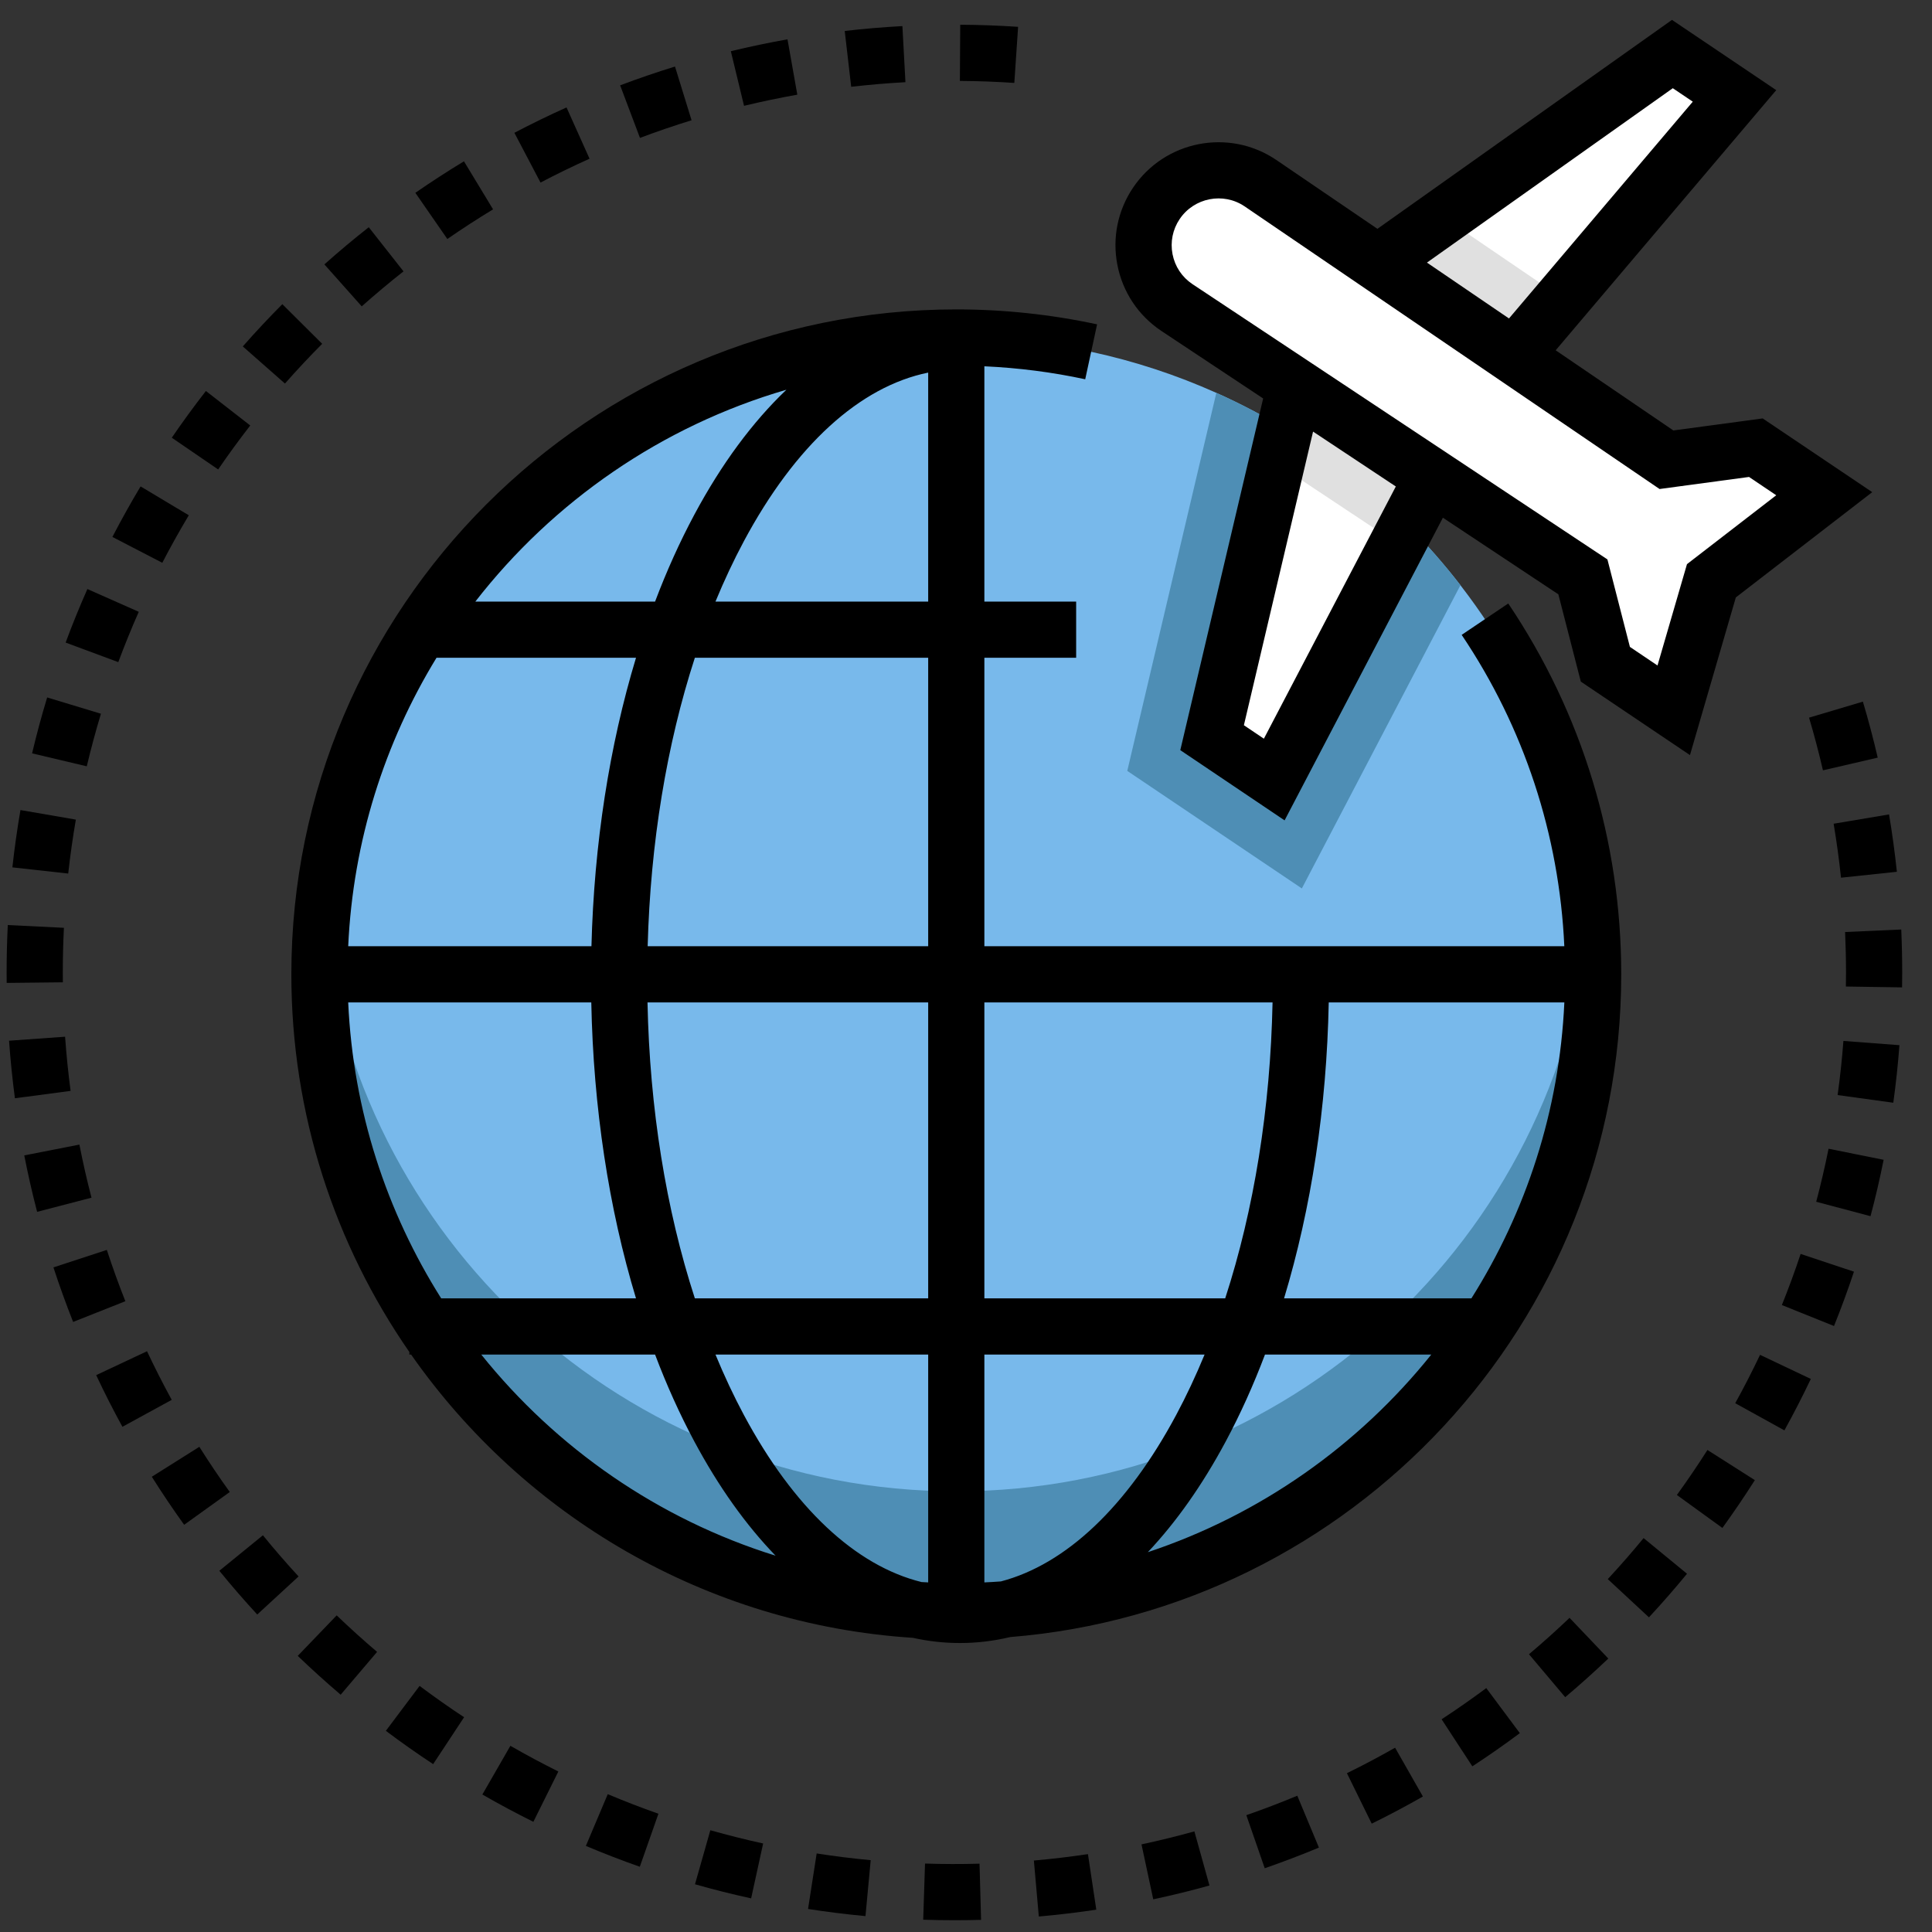 <svg width="61" height="61" viewBox="0 0 61 61" fill="none" xmlns="http://www.w3.org/2000/svg">
<rect x="0" y="0" width="61" height="61" fill="#333333" stroke="none"/>
<g clip-path="url(#clip0)">
<path d="M50.3 30.763C50.3 41.868 41.298 50.87 30.193 50.87C19.088 50.87 10.085 41.868 10.085 30.763C10.085 19.658 19.088 10.656 30.193 10.656C33.118 10.656 35.896 11.28 38.404 12.404C41.451 13.768 44.094 15.867 46.111 18.477C48.738 21.875 50.3 26.137 50.3 30.763Z" fill="#78B9EB"/>
<path d="M30.193 47.086C19.726 47.086 11.129 39.088 10.175 28.87C10.117 29.494 10.085 30.125 10.085 30.763C10.085 41.868 19.088 50.87 30.193 50.87C41.298 50.87 50.3 41.868 50.3 30.763C50.3 30.125 50.269 29.494 50.211 28.87C49.257 39.088 40.66 47.086 30.193 47.086Z" fill="#4E8EB5"/>
<path d="M46.111 18.477L41.104 28.051L35.592 24.34L38.404 12.404C41.451 13.768 44.094 15.867 46.111 18.477Z" fill="#4E8EB5"/>
<path d="M52.803 1.707L43.522 8.291L40.88 12.215L38.27 23.291L40.233 24.613L45.197 15.122L47.839 11.197L54.766 3.028L52.803 1.707Z" fill="white"/>
<path d="M45.559 6.846L43.522 8.291L40.879 12.215L40.309 14.638L44.125 17.17L45.196 15.122L47.839 11.197L49.343 9.423L45.559 6.846Z" fill="#E0E0E0"/>
<path d="M52.616 14.515L39.794 5.781C38.71 5.051 37.24 5.338 36.511 6.422C35.781 7.505 36.068 8.975 37.151 9.705L49.978 18.214L50.688 20.973L52.846 22.426L54.035 18.338L57.598 15.588L55.44 14.135L52.616 14.515Z" fill="white"/>
<path d="M36.661 10.444L39.882 12.581L37.266 23.685L40.559 25.902L45.557 16.346L49.203 18.765L49.912 21.521L53.358 23.841L54.806 18.863L59.113 15.539L55.654 13.211L52.834 13.591L49.118 11.06L56.082 2.846L52.79 0.628L43.49 7.225L40.289 5.045C38.801 4.043 36.776 4.438 35.774 5.926C35.289 6.647 35.114 7.513 35.28 8.366C35.447 9.219 35.935 9.956 36.661 10.444ZM39.905 23.323L39.274 22.898L41.458 13.627L44.071 15.36L39.905 23.323ZM52.816 2.785L53.447 3.21L47.644 10.055L45.054 8.291L52.816 2.785ZM37.246 6.917C37.701 6.241 38.622 6.061 39.294 6.514L52.398 15.44L55.223 15.059L56.082 15.637L53.264 17.812L52.333 21.012L51.462 20.425L50.752 17.663L37.647 8.969C37.319 8.749 37.097 8.414 37.021 8.026C36.946 7.639 37.025 7.245 37.246 6.917Z" fill="black"/>
<path d="M3.373 39.464L1.687 40.016C1.876 40.594 2.085 41.173 2.309 41.738L3.958 41.084C3.748 40.553 3.551 40.008 3.373 39.464Z" fill="black"/>
<path d="M7.901 13.434L6.501 12.345C6.128 12.824 5.766 13.32 5.424 13.82L6.888 14.822C7.21 14.352 7.551 13.885 7.901 13.434Z" fill="black"/>
<path d="M4.642 42.663L3.037 43.418C3.295 43.968 3.574 44.517 3.865 45.049L5.422 44.198C5.148 43.697 4.885 43.18 4.642 42.663Z" fill="black"/>
<path d="M4.381 19.317L2.759 18.598C2.514 19.152 2.283 19.72 2.072 20.288L3.735 20.906C3.934 20.372 4.151 19.837 4.381 19.317Z" fill="black"/>
<path d="M5.961 16.269L4.439 15.358C4.127 15.878 3.828 16.415 3.549 16.953L5.124 17.769C5.387 17.263 5.668 16.759 5.961 16.269Z" fill="black"/>
<path d="M2.055 32.733L0.286 32.859C0.329 33.464 0.391 34.075 0.471 34.676L2.229 34.443C2.154 33.878 2.096 33.302 2.055 32.733Z" fill="black"/>
<path d="M2.507 36.139L0.766 36.48C0.883 37.076 1.019 37.676 1.172 38.262L2.889 37.815C2.745 37.264 2.617 36.7 2.507 36.139Z" fill="black"/>
<path d="M1.983 30.704C1.983 30.235 1.995 29.761 2.018 29.294L0.246 29.207C0.221 29.703 0.209 30.206 0.209 30.704C0.209 30.814 0.21 30.924 0.211 31.034L1.985 31.015C1.984 30.911 1.983 30.808 1.983 30.704Z" fill="black"/>
<path d="M10.172 10.855L8.914 9.604C8.486 10.034 8.066 10.483 7.666 10.938L8.997 12.11C9.374 11.682 9.77 11.26 10.172 10.855Z" fill="black"/>
<path d="M2.395 25.878L0.646 25.576C0.543 26.174 0.457 26.783 0.391 27.386L2.154 27.581C2.217 27.013 2.298 26.44 2.395 25.878Z" fill="black"/>
<path d="M57.118 22.659C57.281 23.206 57.428 23.766 57.557 24.322L59.286 23.921C59.149 23.329 58.991 22.735 58.818 22.153L57.118 22.659Z" fill="black"/>
<path d="M28.588 2.595L28.492 0.824C27.885 0.857 27.273 0.908 26.671 0.978L26.875 2.74C27.44 2.675 28.017 2.626 28.588 2.595Z" fill="black"/>
<path d="M32.145 0.847C31.539 0.807 30.925 0.784 30.318 0.781L30.307 2.555C30.878 2.558 31.456 2.58 32.026 2.618L32.145 0.847Z" fill="black"/>
<path d="M12.74 8.568L11.643 7.174C11.166 7.549 10.695 7.944 10.242 8.348L11.421 9.673C11.848 9.293 12.292 8.921 12.74 8.568Z" fill="black"/>
<path d="M58.127 27.712L59.891 27.525C59.827 26.921 59.744 26.311 59.644 25.714L57.894 26.008C57.989 26.57 58.067 27.143 58.127 27.712Z" fill="black"/>
<path d="M18.614 5.011L17.887 3.392C17.333 3.641 16.779 3.911 16.241 4.193L17.066 5.764C17.572 5.498 18.093 5.245 18.614 5.011Z" fill="black"/>
<path d="M15.568 6.61L14.649 5.093C14.13 5.407 13.614 5.742 13.114 6.088L14.124 7.546C14.594 7.221 15.08 6.906 15.568 6.61Z" fill="black"/>
<path d="M21.835 3.797L21.312 2.101C20.731 2.28 20.148 2.48 19.58 2.694L20.206 4.354C20.74 4.153 21.288 3.965 21.835 3.797Z" fill="black"/>
<path d="M25.174 2.989L24.864 1.242C24.267 1.348 23.665 1.474 23.075 1.617L23.492 3.341C24.047 3.207 24.613 3.089 25.174 2.989Z" fill="black"/>
<path d="M3.187 22.535L1.489 22.021C1.313 22.602 1.153 23.195 1.013 23.786L2.74 24.195C2.871 23.639 3.022 23.081 3.187 22.535Z" fill="black"/>
<path d="M50.763 49.858L52.063 51.065C52.476 50.62 52.88 50.157 53.265 49.689L51.894 48.563C51.532 49.004 51.152 49.439 50.763 49.858Z" fill="black"/>
<path d="M48.275 52.23L49.419 53.586C49.883 53.195 50.341 52.784 50.78 52.366L49.556 51.081C49.143 51.475 48.712 51.862 48.275 52.23Z" fill="black"/>
<path d="M45.517 54.284L46.487 55.769C46.995 55.437 47.499 55.085 47.987 54.722L46.927 53.299C46.468 53.64 45.994 53.971 45.517 54.284Z" fill="black"/>
<path d="M52.945 47.202L54.382 48.243C54.737 47.752 55.082 47.244 55.407 46.733L53.91 45.781C53.604 46.262 53.279 46.741 52.945 47.202Z" fill="black"/>
<path d="M42.527 55.986L43.31 57.579C43.855 57.311 44.399 57.023 44.926 56.722L44.048 55.181C43.552 55.463 43.04 55.735 42.527 55.986Z" fill="black"/>
<path d="M57.344 37.944L59.059 38.399C59.215 37.813 59.354 37.214 59.473 36.619L57.734 36.27C57.621 36.83 57.49 37.393 57.344 37.944Z" fill="black"/>
<path d="M58.02 34.575L59.778 34.817C59.861 34.217 59.926 33.605 59.972 33L58.203 32.866C58.16 33.435 58.098 34.011 58.02 34.575Z" fill="black"/>
<path d="M60.029 29.348L58.256 29.427C58.275 29.85 58.285 30.28 58.285 30.704C58.285 30.852 58.284 31 58.281 31.148L60.055 31.175C60.058 31.018 60.059 30.861 60.059 30.704C60.059 30.254 60.049 29.797 60.029 29.348Z" fill="black"/>
<path d="M54.787 44.304L56.34 45.162C56.633 44.632 56.914 44.085 57.174 43.538L55.571 42.777C55.327 43.291 55.063 43.805 54.787 44.304Z" fill="black"/>
<path d="M39.351 57.311L39.932 58.987C40.506 58.788 41.082 58.569 41.643 58.335L40.96 56.697C40.432 56.917 39.891 57.124 39.351 57.311Z" fill="black"/>
<path d="M56.26 41.205L57.906 41.867C58.133 41.304 58.345 40.726 58.536 40.151L56.852 39.591C56.673 40.132 56.473 40.675 56.26 41.205Z" fill="black"/>
<path d="M36.041 58.233L36.412 59.968C37.006 59.842 37.603 59.695 38.187 59.532L37.711 57.823C37.161 57.976 36.6 58.114 36.041 58.233Z" fill="black"/>
<path d="M12.183 54.648C12.667 55.013 13.17 55.366 13.676 55.7L14.653 54.219C14.177 53.905 13.704 53.572 13.248 53.23L12.183 54.648Z" fill="black"/>
<path d="M18.498 58.282C19.056 58.518 19.629 58.739 20.201 58.94L20.789 57.266C20.252 57.077 19.713 56.869 19.189 56.648L18.498 58.282Z" fill="black"/>
<path d="M15.23 56.659C15.755 56.961 16.297 57.251 16.84 57.521L17.629 55.932C17.119 55.678 16.609 55.406 16.115 55.121L15.23 56.659Z" fill="black"/>
<path d="M9.401 52.282C9.838 52.702 10.294 53.114 10.756 53.508L11.906 52.156C11.471 51.786 11.042 51.398 10.63 51.003L9.401 52.282Z" fill="black"/>
<path d="M8.301 48.474L6.925 49.595C7.308 50.065 7.711 50.53 8.122 50.976L9.427 49.774C9.04 49.354 8.661 48.917 8.301 48.474Z" fill="black"/>
<path d="M6.294 45.681L4.793 46.626C5.116 47.139 5.46 47.65 5.814 48.143L7.255 47.108C6.921 46.644 6.598 46.164 6.294 45.681Z" fill="black"/>
<path d="M21.943 59.493C22.526 59.659 23.123 59.809 23.716 59.938L24.095 58.205C23.537 58.083 22.976 57.942 22.428 57.787L21.943 59.493Z" fill="black"/>
<path d="M29.206 58.839L29.149 60.612C29.476 60.623 29.807 60.628 30.134 60.628C30.414 60.628 30.697 60.624 30.976 60.617L30.927 58.843C30.359 58.859 29.778 58.858 29.206 58.839Z" fill="black"/>
<path d="M32.643 58.744L32.799 60.511C33.404 60.458 34.014 60.385 34.614 60.295L34.35 58.541C33.787 58.625 33.212 58.694 32.643 58.744Z" fill="black"/>
<path d="M25.513 60.273C26.112 60.366 26.722 60.442 27.326 60.498L27.491 58.732C26.922 58.679 26.348 58.608 25.785 58.52L25.513 60.273Z" fill="black"/>
<path d="M47.621 19.054L46.15 20.045C48.12 22.972 49.231 26.354 49.391 29.876H31.08V20.768H33.978V18.994H31.08V11.565C32.154 11.614 33.221 11.75 34.264 11.975L34.639 10.241C33.186 9.928 31.691 9.769 30.193 9.769C18.617 9.769 9.199 19.187 9.199 30.763C9.199 35.189 10.577 39.299 12.925 42.688V42.768H12.98C16.533 47.847 22.274 51.288 28.824 51.712C29.313 51.821 29.809 51.876 30.311 51.876C30.846 51.876 31.375 51.812 31.894 51.688C42.678 50.82 51.188 41.767 51.188 30.763C51.188 26.569 49.954 22.52 47.621 19.054ZM49.392 31.65C49.236 35.073 48.18 38.264 46.457 40.994H40.542C41.402 38.151 41.888 34.966 41.953 31.65H49.392ZM40.179 31.65C40.111 34.998 39.594 38.193 38.684 40.994H31.08V31.65H40.179ZM31.602 49.931C31.429 49.944 31.255 49.954 31.08 49.962V42.768H38.033C37.758 43.434 37.46 44.071 37.137 44.674C35.585 47.573 33.655 49.392 31.602 49.931ZM23.486 44.674C23.163 44.071 22.865 43.434 22.59 42.768H29.306V49.962C29.236 49.959 29.166 49.955 29.096 49.951C27.015 49.437 25.057 47.608 23.486 44.674ZM10.994 29.876C11.146 26.552 12.145 23.446 13.782 20.768H20.081C19.241 23.544 18.757 26.645 18.674 29.876H10.994ZM18.669 31.65C18.735 34.966 19.22 38.151 20.081 40.994H13.93C12.206 38.264 11.15 35.073 10.994 31.65H18.669ZM20.444 31.65H29.306V40.994H21.939C21.029 38.193 20.512 34.998 20.444 31.65ZM29.306 29.876H20.449C20.536 26.614 21.05 23.503 21.939 20.768H29.306V29.876ZM22.59 18.994C22.865 18.329 23.163 17.692 23.486 17.089C25.11 14.056 27.147 12.205 29.306 11.764V18.994H22.59ZM24.83 12.305C23.763 13.322 22.782 14.644 21.922 16.251C21.463 17.108 21.049 18.026 20.683 18.994H15.008C17.466 15.831 20.888 13.453 24.83 12.305ZM15.195 42.768H20.683C21.049 43.736 21.463 44.654 21.922 45.511C22.69 46.945 23.553 48.153 24.488 49.119C20.788 47.967 17.565 45.723 15.195 42.768ZM36.241 49.008C37.135 48.06 37.962 46.891 38.701 45.511C39.16 44.654 39.574 43.736 39.94 42.768H45.191C42.895 45.632 39.797 47.826 36.241 49.008Z" fill="black"/>
</g>
<defs>
<clipPath id="clip0">
<rect width="60" height="60" fill="white" transform="translate(0.134 0.628)"/>
</clipPath>
</defs>
</svg>

